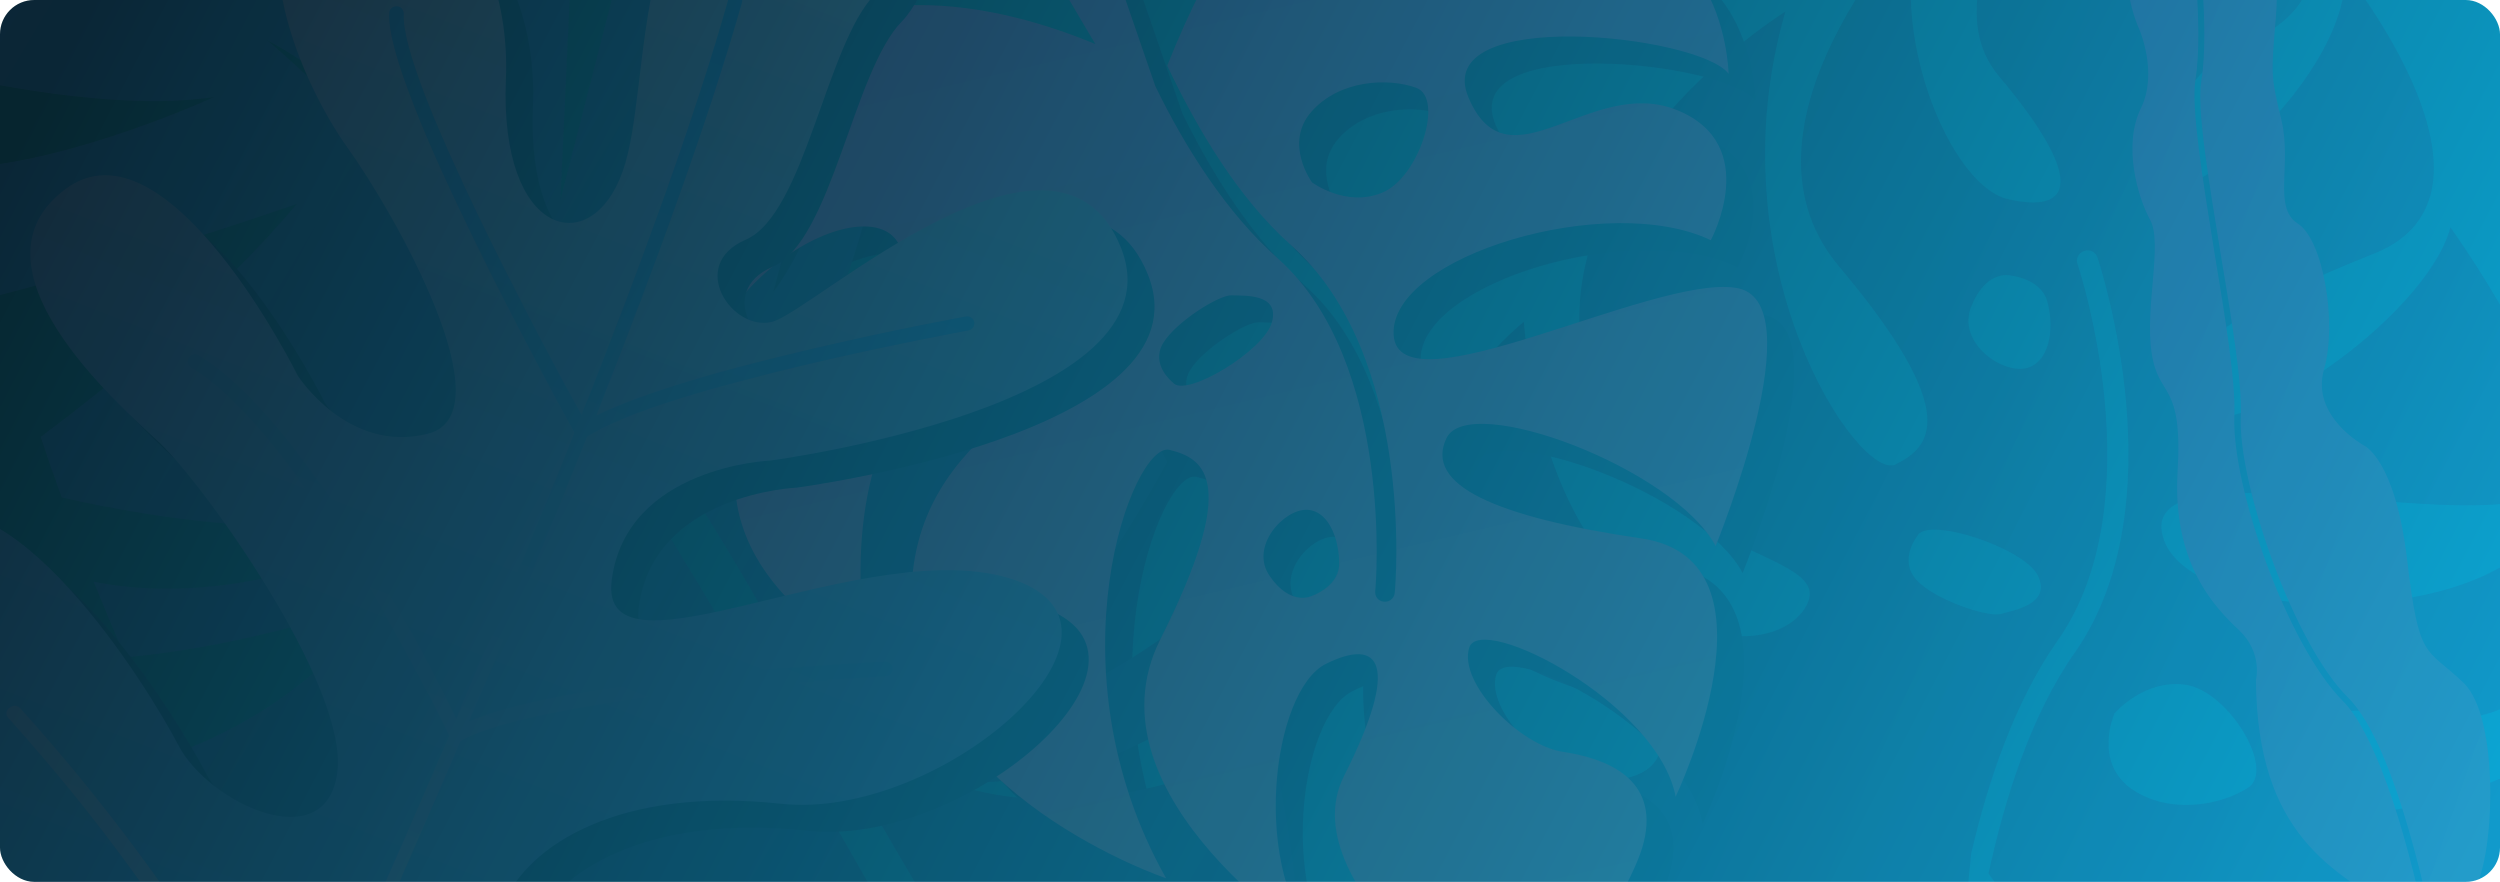 <svg width="1168" height="412" viewBox="0 0 1168 412" fill="none" xmlns="http://www.w3.org/2000/svg">
<g clip-path="url(#clip0_1912_334)">
<rect width="1168" height="444" rx="16" fill="url(#paint0_linear_1912_334)"/>
<g opacity="0.1" clip-path="url(#clip1_1912_334)">
<path d="M1144.85 106.164C1133.24 149.582 1041.1 211.427 1024.44 190.98C1007.78 170.534 1038.83 146.3 1109.01 118.533C1179.18 90.765 1095.63 -13.236 1095.63 -13.236C1097.65 34.978 1020.66 101.115 1010.81 84.707C1000.97 68.299 1024.7 30.182 1045.14 22.104C1065.59 14.026 1089.82 -2.382 1074.68 -31.916C1059.53 -61.45 990.112 -116.985 990.112 -116.985C990.112 -116.985 892.169 -13.993 933.82 35.483C975.471 84.959 967.646 99.853 938.111 93.037C908.324 86.222 875.508 -0.867 903.023 -47.062C903.023 -47.062 801.546 55.677 859.1 124.339C916.655 192.747 902.518 208.651 885.606 216.981C868.693 225.311 799.779 124.086 834.11 5.444C834.11 5.444 721.273 75.367 739.953 169.776C758.633 263.933 863.139 254.593 842.945 284.632C822.75 314.672 725.059 299.021 711.933 150.339C711.933 150.339 642.262 205.117 673.311 270.496C704.36 336.128 782.866 316.691 775.798 350.012C768.73 383.333 666.243 359.604 645.544 273.02C645.544 273.02 603.135 370.964 705.37 445.683C776.555 497.684 855.061 456.285 896.46 426.499C896.46 426.751 808.109 704.677 817.702 746.329L887.373 733.959L920.946 398.731C928.771 365.158 941.14 328.05 961.335 299.273C1007.02 234.146 971.18 124.844 970.675 123.581C969.665 121.057 970.927 118.28 973.704 117.271C976.228 116.261 979.257 117.775 980.015 120.552C981.529 125.096 1017.63 235.661 969.413 304.827C948.713 334.109 936.597 373.488 929.024 408.071C1072.91 614.055 1173.38 448.208 1173.38 448.208C1042.62 498.189 1001.22 406.304 1114.81 423.974C1228.41 441.644 1206.19 338.653 1206.19 338.653C1196.6 361.119 1066.09 407.819 1074.68 356.828C1083.26 305.837 1137.78 353.798 1176.15 326.788C1214.52 299.778 1177.92 258.379 1177.92 258.379C1132.99 294.73 1017.12 288.166 1010.05 248.787C1002.99 209.408 1145.1 247.777 1184.48 232.127C1224.12 216.981 1144.85 106.164 1144.85 106.164ZM934.577 286.904C928.519 288.419 904.033 280.341 895.45 271.001C886.868 261.661 895.703 250.554 895.703 250.554C899.742 240.962 945.179 255.603 951.995 268.729C958.811 282.36 940.636 285.137 934.577 286.904ZM947.451 171.796C936.092 175.33 914.13 160.436 920.946 143.271C927.762 126.106 938.869 128.63 938.869 128.63C938.869 128.63 953.005 129.892 956.286 140.242C959.568 150.844 958.811 168.009 947.451 171.796ZM1050.44 367.935C1037.82 376.265 1013.34 380.809 995.666 368.439C977.995 355.818 987.84 333.352 987.84 333.352C987.84 333.352 1001.72 316.943 1021.41 319.973C1041.36 323.254 1063.06 359.352 1050.44 367.935Z" fill="url(#paint1_linear_1912_334)"/>
<path d="M814.168 267.72C794.731 231.37 699.059 195.524 688.457 217.234C677.855 239.195 710.924 254.088 779.585 264.186C848.246 274.283 795.488 384.848 795.488 384.848C787.158 341.177 704.36 298.516 699.059 315.177C693.758 331.837 723.04 361.119 742.982 363.896C762.924 366.925 787.915 376.265 780.594 406.052C773.274 435.586 723.04 499.956 723.04 499.956C723.04 499.956 613.738 428.518 640.495 375.255C667.253 322.245 657.156 310.381 632.165 322.75C606.922 335.119 596.067 419.936 630.146 455.528C630.146 455.528 517.814 385.1 554.669 311.39C591.776 237.933 575.873 226.826 558.96 222.787C542.047 218.748 501.658 324.012 557.445 422.965C557.445 422.965 441.832 384.09 438.551 295.992C435.269 207.894 530.94 194.01 506.454 171.544C481.969 149.077 397.909 183.408 417.599 319.468C417.599 319.468 343.636 285.137 357.773 220.01C371.656 154.883 446.123 155.388 432.745 127.116C419.366 98.843 332.53 141.757 332.277 223.544C332.277 223.544 273.713 144.786 349.442 56.435C402.2 -5.158 481.211 15.289 524.377 33.211C524.377 33.211 386.55 -197.006 386.297 -236.385L451.425 -239.919L552.397 52.901C566.281 81.426 585.465 111.97 609.699 133.426C664.224 182.146 655.389 287.409 655.136 288.671C654.884 291.196 656.398 293.468 659.175 293.72C661.699 293.973 663.971 292.206 664.224 289.681C664.729 285.137 673.564 178.612 615.757 127.116C591.019 105.154 571.834 72.591 557.95 43.309C643.272 -171.258 767.973 -44.032 767.973 -44.032C640.243 -61.198 622.825 29.677 720.516 -9.954C818.207 -49.586 820.226 47.095 820.226 47.095C806.847 28.92 680.127 15.036 698.807 58.454C717.487 101.873 755.856 47.852 795.993 64.008C836.129 80.163 811.896 124.844 811.896 124.844C764.186 101.873 661.699 132.164 663.719 169.019C665.738 205.874 784.633 141.252 823.255 147.058C861.625 151.854 814.168 267.72 814.168 267.72ZM587.737 150.592C581.931 150.592 561.989 162.961 555.931 173.058C550.125 183.155 560.475 191.233 560.475 191.233C566.028 199.059 603.64 176.34 606.922 162.961C610.456 149.582 593.796 150.844 587.737 150.592ZM623.582 250.807C612.728 250.05 596.067 267.972 605.912 281.856C615.505 295.74 625.097 291.196 625.097 291.196C625.097 291.196 637.466 287.157 638.223 277.06C638.728 266.962 634.437 251.564 623.582 250.807ZM674.321 53.658C661.195 48.862 638.476 49.872 625.349 64.765C612.223 79.659 625.602 97.834 625.602 97.834C625.602 97.834 641.505 109.698 658.418 102.63C675.583 95.562 687.447 58.455 674.321 53.658Z" fill="#161440"/>
<path d="M233.579 224.301C227.016 228.593 133.364 289.681 43.751 271.758C48.547 283.37 53.343 295.234 58.644 307.099C86.412 304.574 127.306 297.759 175.52 280.846C175.52 280.846 151.034 327.041 79.596 352.789C85.402 364.905 91.46 376.77 98.024 388.381C144.471 395.954 251.754 409.586 284.065 381.313C284.065 381.313 245.191 443.411 117.966 423.974C130.082 444.674 143.461 465.12 157.597 484.81C198.744 472.189 251.754 453.004 278.764 431.8C278.764 431.8 238.88 492.635 204.297 543.374C218.686 559.782 234.084 575.433 250.239 590.326L381.756 516.869L291.638 625.162C319.91 646.618 350.707 665.803 383.775 681.454L482.981 700.638L554.671 643.589C513.273 590.831 445.621 487.334 359.29 330.07C240.647 114.494 131.344 24.124 124.781 18.823C131.344 22.104 249.482 83.445 373.173 315.681C471.621 500.461 549.37 592.093 579.409 624.152L601.876 606.229C601.876 606.229 613.488 545.141 609.196 461.082C556.943 466.635 507.467 453.761 496.612 450.732C519.078 456.285 575.875 442.654 607.429 434.071C605.157 406.809 600.866 377.527 594.05 347.74C504.942 390.906 447.388 366.925 444.359 365.663C517.564 367.177 560.477 334.614 583.448 307.351C579.914 295.739 575.875 284.127 571.584 272.516C526.651 324.516 418.611 355.818 418.611 355.818C475.913 334.109 525.389 252.574 545.331 215.719C523.875 176.087 495.602 137.97 458.747 104.397C457.99 103.639 457.485 103.134 456.728 102.63C414.824 151.349 353.989 211.932 343.386 222.282C383.775 179.116 403.717 111.97 413.057 64.513C406.747 59.212 400.688 53.91 394.378 49.114C388.824 77.639 378.474 114.241 361.309 136.203C362.571 132.164 377.465 79.658 377.717 35.988C348.183 13.017 319.406 -6.925 291.891 -23.838L261.851 93.29L267.91 -38.479C232.317 -58.674 198.239 -73.315 165.927 -83.412C165.423 -54.13 163.656 -5.663 155.578 7.211C155.578 7.211 153.054 -48.324 145.228 -89.218C134.626 -91.995 124.276 -94.014 114.179 -95.529L128.82 -5.916L87.926 -98.558C47.537 -101.587 10.682 -95.781 -22.386 -82.402L80.858 -9.702L-40.309 -48.577C-40.309 -48.577 -36.775 -16.518 -26.425 34.473C6.391 41.794 60.664 51.386 100.043 45.328C100.043 45.328 34.158 75.62 -16.832 78.396C-12.541 97.076 -7.493 117.018 -1.434 138.222C57.382 123.329 138.665 95.309 138.665 95.309C102.062 138.727 54.101 177.854 19.013 204.107C22.042 213.447 25.323 222.787 28.858 232.379C66.975 241.214 174.51 261.661 233.579 224.301Z" fill="url(#paint2_linear_1912_334)"/>
<path d="M1003.24 -108.403C1019.14 -130.112 1038.33 -94.014 1040.85 -81.14C1043.38 -68.266 1051.46 -47.567 1055.75 -42.013C1059.79 -36.207 1065.34 -19.547 1063.32 7.716C1061.05 34.978 1060.79 34.978 1065.84 55.93C1070.89 76.882 1061.8 96.824 1073.42 104.397C1085.28 111.717 1092.1 150.591 1085.79 172.553C1079.47 194.514 1104.47 208.146 1104.47 208.146C1104.47 208.146 1119.11 214.456 1124.66 261.913C1130.21 309.118 1133.24 302.05 1150.91 318.963C1168.58 335.876 1165.3 404.285 1155.2 416.654C1145.11 429.023 1146.12 438.868 1150.91 442.149C1155.46 445.431 1159.75 449.974 1160.25 458.81C1160.51 467.897 1177.42 501.723 1238.51 501.975C1238.51 501.975 1193.57 514.344 1162.27 486.325C1142.84 468.907 1143.59 457.295 1139.3 446.44C1132.23 409.838 1117.09 345.721 1096.89 325.779C1071.65 300.788 1045.65 226.321 1046.91 194.767C1047.67 178.864 1042.37 147.815 1037.32 117.523C1032.02 84.707 1026.21 50.881 1028.48 37.755C1032.52 12.764 1026.46 -33.178 1026.21 -34.945C1026.21 -35.703 1025.45 -36.208 1024.7 -36.208C1023.94 -36.208 1023.44 -35.45 1023.44 -34.693C1023.44 -34.188 1029.75 12.512 1025.71 37.25C1023.69 50.629 1028.99 83.192 1034.54 117.775C1039.59 147.815 1044.64 179.116 1043.88 194.514C1042.62 227.33 1068.62 301.545 1094.62 327.546C1108.25 341.177 1122.89 381.313 1134.5 438.363C1131.73 434.576 1127.44 430.79 1120.87 426.498C1090.58 407.314 1054.48 390.401 1053.98 317.701C1053.98 317.701 1057.26 305.079 1046.15 294.477C1035.05 284.127 1014.85 263.428 1017.38 220.515C1019.9 177.602 1008.54 186.689 1005.26 164.98C1001.98 143.271 1010.56 113.737 1004.5 102.63C998.445 91.523 991.881 67.542 1000.21 50.629C1008.54 33.716 999.202 13.017 999.202 13.017C999.202 13.017 987.842 -10.46 996.93 -40.751C1006.02 -70.79 987.338 -86.694 1003.24 -108.403Z" fill="url(#paint3_linear_1912_334)"/>
<path d="M801.547 255.098C782.109 218.748 686.438 182.903 675.836 204.612C665.234 226.573 698.302 241.467 766.964 251.564C835.625 261.661 782.867 372.226 782.867 372.226C774.537 328.556 691.739 285.895 686.438 302.555C681.137 319.216 710.419 348.498 730.361 351.274C750.303 354.304 775.294 363.643 767.973 393.43C760.653 422.965 710.419 487.335 710.419 487.335C710.419 487.335 601.117 415.897 627.874 362.634C654.632 309.623 644.535 297.759 619.544 310.128C594.301 322.497 583.446 407.314 617.524 442.907C617.524 442.907 505.193 372.479 542.048 298.769C579.155 225.311 563.252 214.204 546.339 210.165C529.426 206.127 489.037 311.39 544.824 410.343C544.824 410.343 429.211 371.469 425.929 283.37C422.648 195.272 518.319 181.388 493.833 158.922C469.348 136.456 385.288 170.786 404.978 306.846C404.978 306.846 331.015 272.516 345.152 207.389C359.035 142.262 433.502 142.766 420.124 114.494C406.745 86.222 319.908 129.135 319.656 210.923C319.656 210.923 261.092 132.164 336.821 43.813C389.579 -17.78 468.59 2.667 511.756 20.59C511.756 20.59 373.929 -209.627 373.676 -249.006L438.803 -252.541L539.776 40.279C553.659 68.804 572.844 99.348 597.078 120.805C651.603 169.524 642.768 274.788 642.515 276.05C642.263 278.574 643.777 280.846 646.554 281.099C649.078 281.351 651.35 279.584 651.603 277.06C652.108 272.516 660.943 165.99 603.136 114.494C578.398 92.533 559.213 59.969 545.329 30.687C630.651 -183.879 755.352 -56.654 755.352 -56.654C627.622 -73.819 610.204 17.056 707.895 -22.576C805.586 -62.208 807.605 34.474 807.605 34.474C794.226 16.298 667.506 2.415 686.186 45.833C704.866 89.251 743.235 35.231 783.372 51.386C823.508 67.542 799.275 112.222 799.275 112.222C751.565 89.251 649.078 119.543 651.098 156.398C653.117 193.253 772.012 128.63 810.634 134.436C849.004 139.232 801.547 255.098 801.547 255.098ZM575.116 137.97C569.31 137.97 549.368 150.339 543.31 160.437C537.504 170.534 547.854 178.612 547.854 178.612C553.407 186.437 591.019 163.718 594.301 150.339C597.835 136.96 581.174 138.223 575.116 137.97ZM610.961 238.185C600.107 237.428 583.446 255.351 593.291 269.234C602.883 283.118 612.476 278.574 612.476 278.574C612.476 278.574 624.845 274.535 625.602 264.438C626.107 254.341 621.816 238.943 610.961 238.185ZM661.7 41.037C648.574 36.24 625.855 37.25 612.728 52.144C599.602 67.037 612.981 85.212 612.981 85.212C612.981 85.212 628.884 97.076 645.797 90.008C662.962 82.94 674.826 45.833 661.7 41.037Z" fill="url(#paint4_linear_1912_334)"/>
<path d="M-30.215 256.36C16.233 227.583 82.117 334.109 96.001 360.867C109.884 387.624 164.914 413.877 170.215 373.488C175.516 332.847 106.603 237.175 86.408 218.748C66.214 200.068 -4.719 137.213 42.99 101.115C90.7 65.017 151.788 188.204 151.788 188.204C151.788 188.204 175.264 224.806 212.624 215.214C249.984 205.622 196.468 111.465 175.012 81.678C153.555 51.891 122.506 -19.547 161.128 -44.033C199.75 -68.519 252.003 -23.586 248.974 49.872C245.945 123.329 288.858 134.184 303.499 92.785C318.392 51.386 303.247 -53.373 384.782 -86.694C466.317 -120.014 444.103 -13.236 421.384 9.988C398.665 32.959 388.568 112.727 361.053 124.591C333.538 136.455 354.742 167.757 373.422 162.961C392.102 158.165 506.201 53.91 536.24 128.125C566.28 202.34 372.16 227.835 372.16 227.835C372.16 227.835 305.518 230.612 298.45 283.37C291.382 336.128 419.365 260.147 486.764 283.623C553.91 307.099 451.928 396.207 377.461 388.129C302.994 380.051 259.071 406.809 247.459 435.839C236.1 464.868 304.004 450.48 311.577 450.48C319.15 450.48 384.529 445.683 410.277 490.868C436.025 536.054 327.732 583.006 273.965 565.083C227.265 549.18 139.924 592.598 110.894 619.356L101.302 624.152C96.506 598.152 74.544 489.859 30.621 452.499C-19.36 409.838 -76.662 285.137 -30.215 256.36Z" fill="#161440"/>
<path d="M-42.836 243.739C3.611 214.961 69.496 321.487 83.38 348.245C97.263 375.003 152.293 401.255 157.594 360.866C162.895 320.225 93.982 224.554 73.787 206.126C53.593 187.446 -17.34 124.591 30.369 88.493C78.079 52.396 139.167 175.582 139.167 175.582C139.167 175.582 162.643 212.185 200.003 202.592C237.363 193 183.847 98.843 162.391 69.056C140.934 39.27 109.885 -32.169 148.507 -56.654C187.129 -81.14 239.382 -36.207 236.353 37.25C233.324 110.707 276.237 121.562 290.878 80.163C305.771 38.765 290.625 -65.994 372.161 -99.315C453.696 -132.636 431.482 -25.858 408.763 -2.634C386.044 20.337 375.947 100.105 348.432 111.97C320.917 123.834 342.121 155.135 360.801 150.339C379.481 145.543 493.58 41.289 523.619 115.504C553.658 189.718 359.539 215.214 359.539 215.214C359.539 215.214 292.897 217.991 285.829 270.749C278.761 323.507 406.744 247.525 474.143 271.001C541.289 294.477 439.307 383.585 364.84 375.507C290.373 367.43 246.45 394.187 234.838 423.217C223.479 452.247 291.383 437.858 298.956 437.858C306.529 437.858 371.908 433.062 397.656 478.247C423.404 523.432 315.111 570.384 261.343 552.462C214.644 536.558 127.303 579.977 98.273 606.734L88.681 611.53C83.885 585.53 61.923 477.237 18 439.877C-31.981 397.217 -89.283 272.516 -42.836 243.739Z" fill="url(#paint5_linear_1912_334)"/>
<path d="M3.865 335.371C93.982 435.838 125.536 512.83 129.575 523.432C116.196 552.461 95.245 598.404 87.672 614.56L95.245 614.055C102.818 597.899 123.264 553.219 135.886 525.956C194.45 482.791 348.18 495.917 349.695 495.917C351.462 496.169 353.229 494.655 353.229 492.888C353.481 491.121 351.967 489.354 350.2 489.354C344.142 488.849 206.314 477.237 140.935 514.597C162.139 467.645 188.392 408.828 215.149 346.225C256.296 323.759 412.298 316.186 413.812 315.934C415.579 315.934 417.094 314.167 417.094 312.4C417.094 310.633 415.327 309.118 413.56 309.118C407.249 309.37 269.422 316.186 219.188 336.885C237.868 293.467 256.548 248.282 274.218 204.107C309.558 180.631 450.92 154.63 452.434 154.378C454.201 154.125 455.464 152.358 455.211 150.591C454.959 148.824 453.192 147.562 451.425 147.815C445.871 148.824 323.442 171.543 278.509 194.262C306.782 122.824 331.52 54.415 346.666 1.152C347.171 -0.615 345.909 -2.382 344.394 -2.887C342.627 -3.392 340.86 -2.382 340.355 -0.615C325.209 53.153 300.219 122.067 271.694 194.009C255.286 164.223 186.877 36.997 188.644 6.453C188.644 4.686 187.382 2.919 185.362 2.919C183.595 2.919 181.828 4.181 181.828 6.201C180.061 41.036 259.072 185.174 268.412 202.087C250.742 246.515 231.81 291.953 213.13 335.623C198.994 306.846 142.197 195.524 92.72 165.99C91.206 164.98 89.186 165.485 88.177 167.252C87.167 168.766 87.672 170.786 89.439 171.796C140.43 202.34 202.78 329.312 209.848 343.701C182.333 407.819 155.576 467.645 134.119 514.849C124.527 492.383 90.448 420.945 9.418 330.827C8.156 329.565 6.136 329.313 4.622 330.575C2.602 331.837 2.602 334.109 3.865 335.371Z" fill="url(#paint6_linear_1912_334)"/>
</g>
</g>
<defs>
<linearGradient id="paint0_linear_1912_334" x1="70.5" y1="-54" x2="1110" y2="487.5" gradientUnits="userSpaceOnUse">
<stop stop-color="#06252F"/>
<stop offset="1" stop-color="#0CA5D3"/>
</linearGradient>
<linearGradient id="paint1_linear_1912_334" x1="1183.18" y1="435.47" x2="668.496" y2="212.705" gradientUnits="userSpaceOnUse">
<stop stop-color="#161440"/>
<stop offset="0.001" stop-color="#3C3785"/>
<stop offset="1" stop-color="#161440"/>
</linearGradient>
<linearGradient id="paint2_linear_1912_334" x1="-108.705" y1="62.127" x2="653.872" y2="519.079" gradientUnits="userSpaceOnUse">
<stop stop-color="#161440"/>
<stop offset="0.001" stop-color="#3C3785"/>
<stop offset="1" stop-color="#161440"/>
</linearGradient>
<linearGradient id="paint3_linear_1912_334" x1="918.623" y1="128.735" x2="1319.47" y2="268.803" gradientUnits="userSpaceOnUse">
<stop offset="0.001" stop-color="#EC008C"/>
<stop offset="1" stop-color="#F15F70"/>
</linearGradient>
<linearGradient id="paint4_linear_1912_334" x1="467.466" y1="-270.937" x2="649.811" y2="501.706" gradientUnits="userSpaceOnUse">
<stop offset="0.001" stop-color="#EC008C"/>
<stop offset="1" stop-color="#F15F70"/>
</linearGradient>
<linearGradient id="paint5_linear_1912_334" x1="89.356" y1="611.627" x2="376.622" y2="-117.432" gradientUnits="userSpaceOnUse">
<stop offset="0.001" stop-color="#344298"/>
<stop offset="0.101" stop-color="#3B4397"/>
<stop offset="0.23" stop-color="#4B4494"/>
<stop offset="0.375" stop-color="#624690"/>
<stop offset="0.531" stop-color="#7F498B"/>
<stop offset="0.697" stop-color="#A14F83"/>
<stop offset="0.868" stop-color="#CA5779"/>
<stop offset="1" stop-color="#F15F70"/>
</linearGradient>
<linearGradient id="paint6_linear_1912_334" x1="342.2" y1="-3.771" x2="97.14" y2="618.171" gradientUnits="userSpaceOnUse">
<stop offset="0.001" stop-color="#344298"/>
<stop offset="0.101" stop-color="#3B4397"/>
<stop offset="0.23" stop-color="#4B4494"/>
<stop offset="0.375" stop-color="#624690"/>
<stop offset="0.531" stop-color="#7F498B"/>
<stop offset="0.697" stop-color="#A14F83"/>
<stop offset="0.868" stop-color="#CA5779"/>
<stop offset="1" stop-color="#F15F70"/>
</linearGradient>
<clipPath id="clip0_1912_334">
<rect width="1168" height="412" rx="16" fill="white"/>
</clipPath>
<clipPath id="clip1_1912_334">
<rect width="1298" height="999.122" fill="white" transform="translate(-60 -252.541)"/>
</clipPath>
</defs>
</svg>
